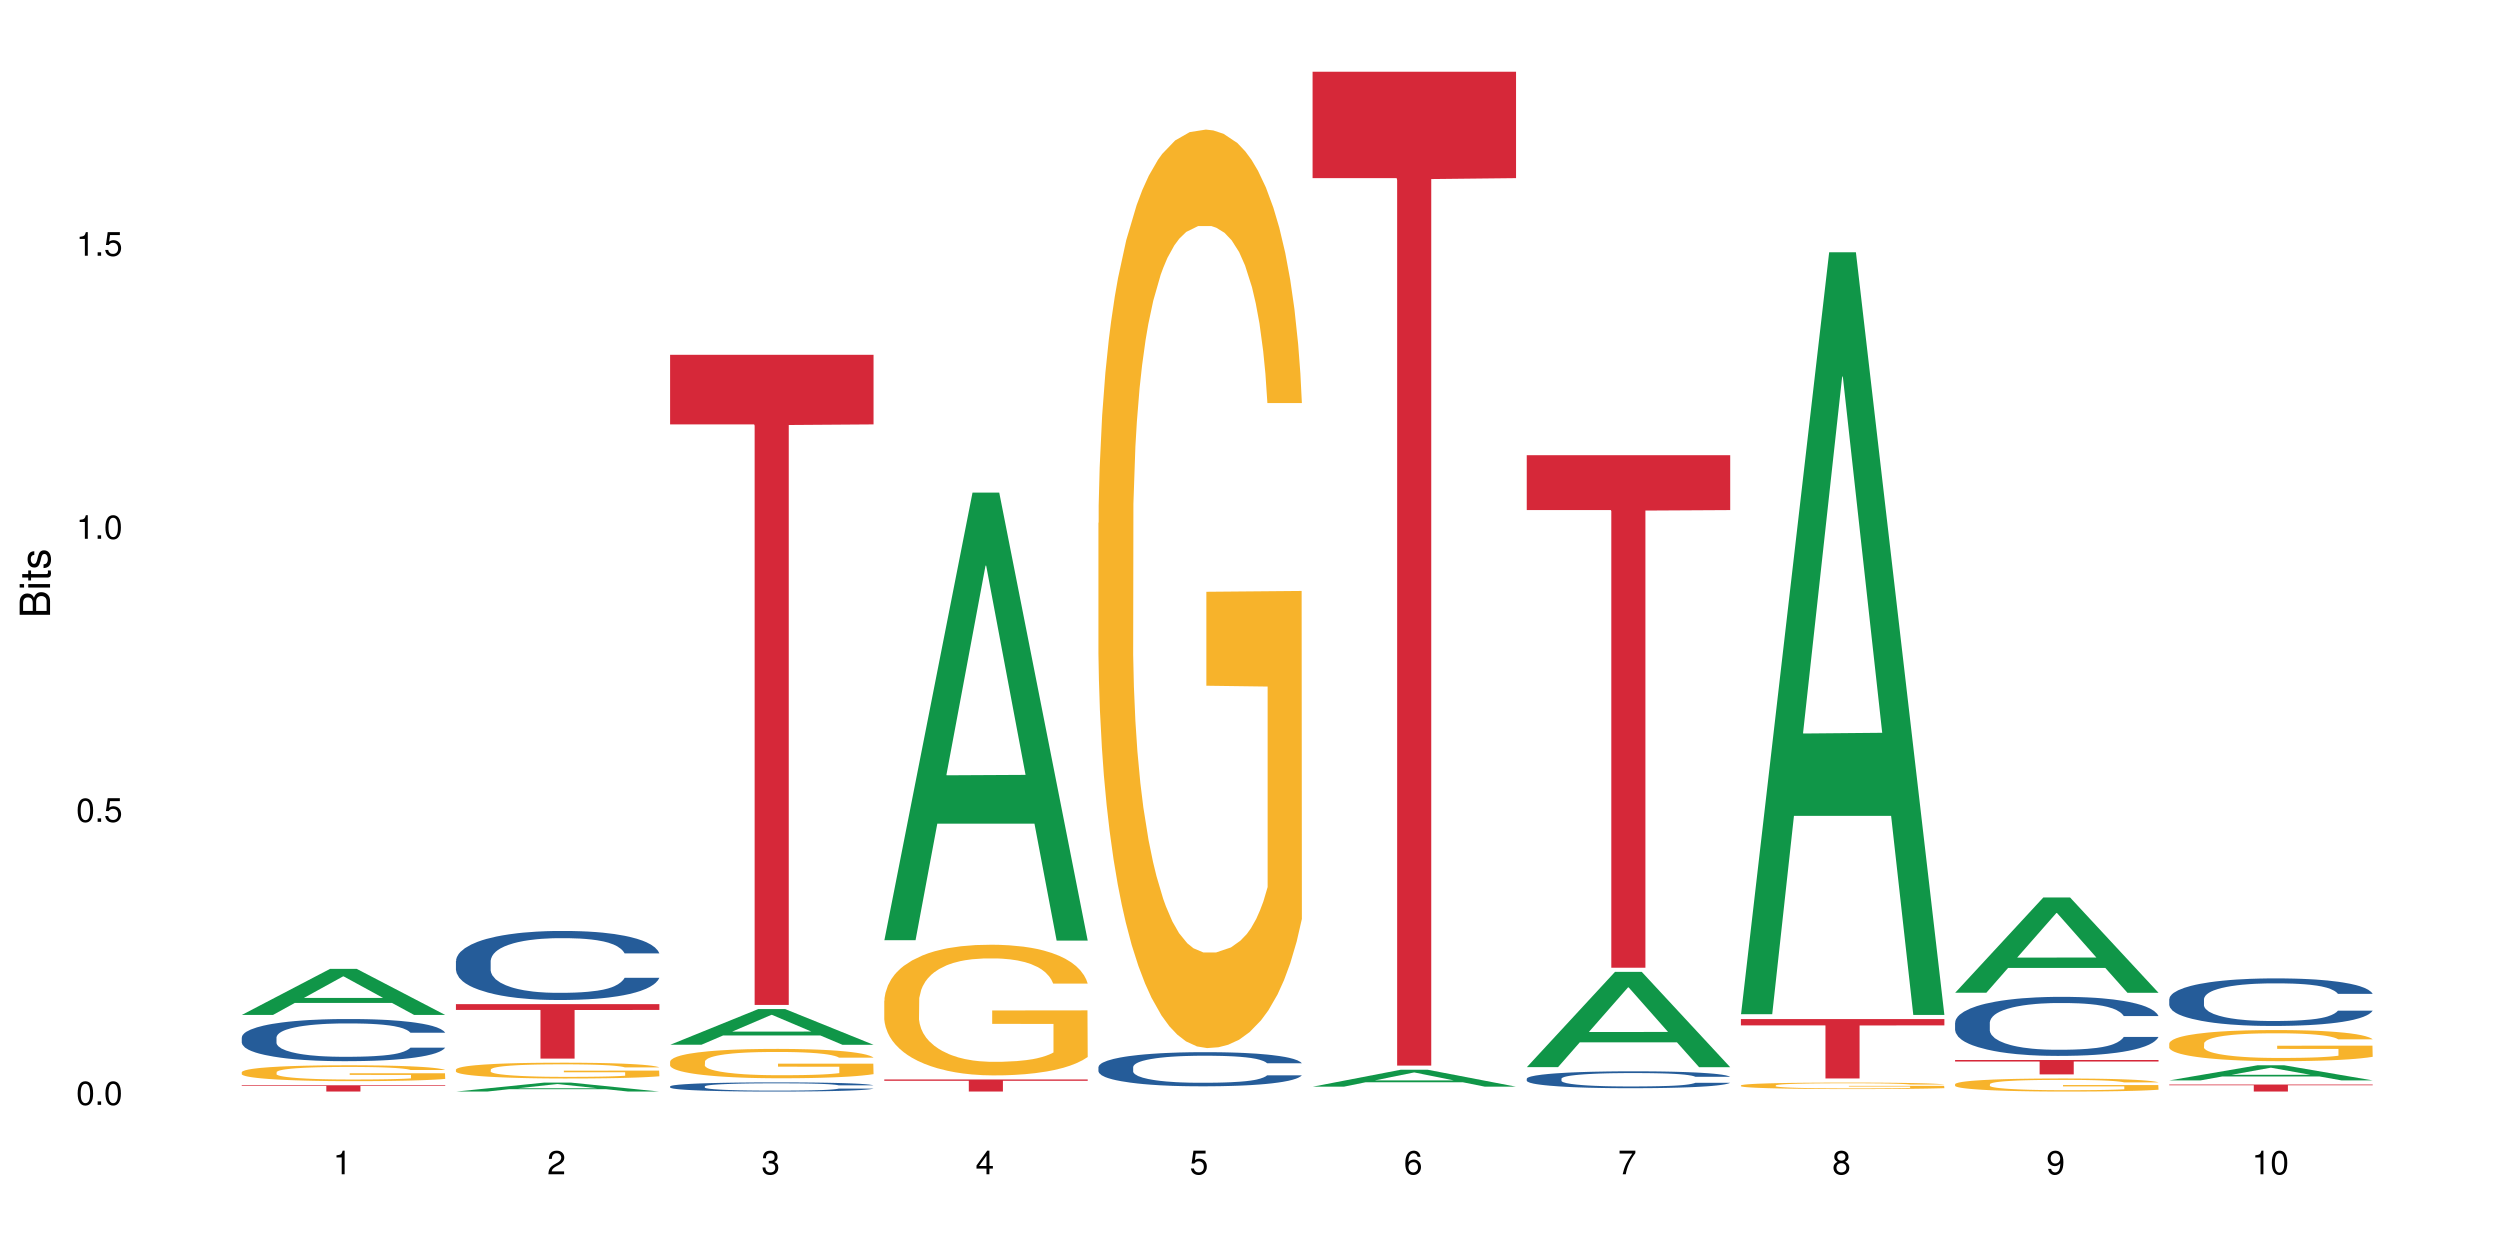 <?xml version="1.0" encoding="UTF-8"?>
<svg xmlns="http://www.w3.org/2000/svg" xmlns:xlink="http://www.w3.org/1999/xlink" width="720pt" height="360pt" viewBox="0 0 720 360" version="1.1">
<defs>
<g>
<symbol overflow="visible" id="glyph0-0">
<path style="stroke:none;" d=""/>
</symbol>
<symbol overflow="visible" id="glyph0-1">
<path style="stroke:none;" d="M 2.641 -6.797 C 2 -6.797 1.422 -6.531 1.078 -6.047 C 0.641 -5.453 0.406 -4.547 0.406 -3.297 C 0.406 -1 1.188 0.219 2.641 0.219 C 4.078 0.219 4.859 -1 4.859 -3.234 C 4.859 -4.562 4.656 -5.438 4.203 -6.047 C 3.844 -6.531 3.281 -6.797 2.641 -6.797 Z M 2.641 -6.047 C 3.547 -6.047 4 -5.125 4 -3.312 C 4 -1.375 3.562 -0.484 2.625 -0.484 C 1.734 -0.484 1.281 -1.422 1.281 -3.281 C 1.281 -5.141 1.734 -6.047 2.641 -6.047 Z M 2.641 -6.047 "/>
</symbol>
<symbol overflow="visible" id="glyph0-2">
<path style="stroke:none;" d="M 1.828 -1 L 0.828 -1 L 0.828 0 L 1.828 0 Z M 1.828 -1 "/>
</symbol>
<symbol overflow="visible" id="glyph0-3">
<path style="stroke:none;" d="M 4.562 -6.797 L 1.062 -6.797 L 0.547 -3.094 L 1.328 -3.094 C 1.719 -3.562 2.047 -3.734 2.578 -3.734 C 3.484 -3.734 4.062 -3.109 4.062 -2.094 C 4.062 -1.125 3.484 -0.531 2.578 -0.531 C 1.828 -0.531 1.375 -0.906 1.188 -1.672 L 0.328 -1.672 C 0.453 -1.109 0.547 -0.844 0.75 -0.594 C 1.125 -0.078 1.828 0.219 2.594 0.219 C 3.969 0.219 4.922 -0.781 4.922 -2.219 C 4.922 -3.562 4.031 -4.484 2.719 -4.484 C 2.25 -4.484 1.859 -4.359 1.469 -4.062 L 1.734 -5.969 L 4.562 -5.969 Z M 4.562 -6.797 "/>
</symbol>
<symbol overflow="visible" id="glyph0-4">
<path style="stroke:none;" d="M 2.484 -4.844 L 2.484 0 L 3.328 0 L 3.328 -6.797 L 2.766 -6.797 C 2.469 -5.75 2.281 -5.609 0.984 -5.453 L 0.984 -4.844 Z M 2.484 -4.844 "/>
</symbol>
<symbol overflow="visible" id="glyph0-5">
<path style="stroke:none;" d="M 4.859 -0.828 L 1.281 -0.828 C 1.359 -1.391 1.672 -1.75 2.5 -2.234 L 3.469 -2.75 C 4.406 -3.266 4.906 -3.969 4.906 -4.812 C 4.906 -5.375 4.672 -5.906 4.266 -6.266 C 3.859 -6.625 3.375 -6.797 2.719 -6.797 C 1.859 -6.797 1.219 -6.5 0.844 -5.922 C 0.609 -5.562 0.5 -5.125 0.484 -4.438 L 1.328 -4.438 C 1.359 -4.906 1.406 -5.188 1.531 -5.406 C 1.75 -5.812 2.188 -6.062 2.703 -6.062 C 3.469 -6.062 4.031 -5.516 4.031 -4.781 C 4.031 -4.25 3.719 -3.797 3.125 -3.438 L 2.234 -2.938 C 0.812 -2.141 0.406 -1.5 0.328 0 L 4.859 0 Z M 4.859 -0.828 "/>
</symbol>
<symbol overflow="visible" id="glyph0-6">
<path style="stroke:none;" d="M 2.125 -3.125 L 2.578 -3.125 C 3.516 -3.125 3.984 -2.703 3.984 -1.891 C 3.984 -1.031 3.469 -0.531 2.578 -0.531 C 1.656 -0.531 1.203 -0.984 1.156 -1.969 L 0.312 -1.969 C 0.344 -1.422 0.438 -1.078 0.609 -0.766 C 0.953 -0.109 1.625 0.219 2.547 0.219 C 3.953 0.219 4.859 -0.609 4.859 -1.906 C 4.859 -2.766 4.516 -3.25 3.703 -3.516 C 4.344 -3.766 4.656 -4.25 4.656 -4.938 C 4.656 -6.109 3.875 -6.797 2.578 -6.797 C 1.203 -6.797 0.484 -6.047 0.453 -4.609 L 1.297 -4.609 C 1.312 -5.016 1.344 -5.25 1.453 -5.453 C 1.641 -5.828 2.062 -6.062 2.594 -6.062 C 3.344 -6.062 3.797 -5.625 3.797 -4.906 C 3.797 -4.422 3.609 -4.141 3.25 -3.984 C 3.016 -3.891 2.719 -3.844 2.125 -3.844 Z M 2.125 -3.125 "/>
</symbol>
<symbol overflow="visible" id="glyph0-7">
<path style="stroke:none;" d="M 3.141 -1.625 L 3.141 0 L 3.984 0 L 3.984 -1.625 L 4.984 -1.625 L 4.984 -2.391 L 3.984 -2.391 L 3.984 -6.797 L 3.359 -6.797 L 0.266 -2.516 L 0.266 -1.625 Z M 3.141 -2.391 L 1 -2.391 L 3.141 -5.359 Z M 3.141 -2.391 "/>
</symbol>
<symbol overflow="visible" id="glyph0-8">
<path style="stroke:none;" d="M 4.781 -5.031 C 4.609 -6.141 3.891 -6.797 2.844 -6.797 C 2.094 -6.797 1.422 -6.438 1.031 -5.828 C 0.609 -5.172 0.406 -4.344 0.406 -3.094 C 0.406 -1.953 0.578 -1.234 0.984 -0.625 C 1.359 -0.078 1.953 0.219 2.703 0.219 C 3.984 0.219 4.922 -0.734 4.922 -2.078 C 4.922 -3.344 4.062 -4.234 2.844 -4.234 C 2.172 -4.234 1.641 -3.969 1.281 -3.469 C 1.281 -5.125 1.828 -6.047 2.797 -6.047 C 3.391 -6.047 3.797 -5.672 3.938 -5.031 Z M 2.734 -3.484 C 3.547 -3.484 4.062 -2.922 4.062 -2 C 4.062 -1.156 3.484 -0.531 2.703 -0.531 C 1.922 -0.531 1.328 -1.188 1.328 -2.047 C 1.328 -2.891 1.906 -3.484 2.734 -3.484 Z M 2.734 -3.484 "/>
</symbol>
<symbol overflow="visible" id="glyph0-9">
<path style="stroke:none;" d="M 4.984 -6.797 L 0.438 -6.797 L 0.438 -5.969 L 4.109 -5.969 C 2.5 -3.656 1.828 -2.234 1.328 0 L 2.219 0 C 2.594 -2.172 3.453 -4.047 4.984 -6.094 Z M 4.984 -6.797 "/>
</symbol>
<symbol overflow="visible" id="glyph0-10">
<path style="stroke:none;" d="M 3.75 -3.578 C 4.453 -4 4.688 -4.344 4.688 -4.984 C 4.688 -6.047 3.844 -6.797 2.641 -6.797 C 1.438 -6.797 0.594 -6.047 0.594 -4.984 C 0.594 -4.359 0.828 -4.016 1.516 -3.578 C 0.734 -3.203 0.359 -2.641 0.359 -1.891 C 0.359 -0.641 1.297 0.219 2.641 0.219 C 3.984 0.219 4.922 -0.641 4.922 -1.875 C 4.922 -2.641 4.531 -3.203 3.75 -3.578 Z M 2.641 -6.047 C 3.359 -6.047 3.812 -5.625 3.812 -4.969 C 3.812 -4.344 3.344 -3.922 2.641 -3.922 C 1.922 -3.922 1.453 -4.344 1.453 -4.984 C 1.453 -5.625 1.922 -6.047 2.641 -6.047 Z M 2.641 -3.203 C 3.484 -3.203 4.062 -2.672 4.062 -1.875 C 4.062 -1.062 3.484 -0.531 2.625 -0.531 C 1.797 -0.531 1.219 -1.078 1.219 -1.875 C 1.219 -2.672 1.797 -3.203 2.641 -3.203 Z M 2.641 -3.203 "/>
</symbol>
<symbol overflow="visible" id="glyph0-11">
<path style="stroke:none;" d="M 0.516 -1.547 C 0.672 -0.438 1.406 0.219 2.438 0.219 C 3.188 0.219 3.859 -0.141 4.266 -0.75 C 4.688 -1.406 4.891 -2.25 4.891 -3.484 C 4.891 -4.625 4.703 -5.359 4.312 -5.953 C 3.938 -6.5 3.344 -6.797 2.594 -6.797 C 1.297 -6.797 0.359 -5.844 0.359 -4.516 C 0.359 -3.25 1.234 -2.344 2.453 -2.344 C 3.094 -2.344 3.562 -2.578 4.016 -3.109 C 4 -1.453 3.469 -0.531 2.5 -0.531 C 1.906 -0.531 1.484 -0.906 1.359 -1.547 Z M 2.578 -6.062 C 3.375 -6.062 3.969 -5.406 3.969 -4.531 C 3.969 -3.688 3.375 -3.094 2.547 -3.094 C 1.734 -3.094 1.234 -3.672 1.234 -4.578 C 1.234 -5.438 1.797 -6.062 2.578 -6.062 Z M 2.578 -6.062 "/>
</symbol>
<symbol overflow="visible" id="glyph1-0">
<path style="stroke:none;" d=""/>
</symbol>
<symbol overflow="visible" id="glyph1-1">
<path style="stroke:none;" d="M 0 -0.953 L 0 -4.891 C 0 -5.719 -0.234 -6.344 -0.734 -6.797 C -1.188 -7.234 -1.812 -7.469 -2.5 -7.469 C -3.547 -7.469 -4.188 -7 -4.625 -5.875 C -4.984 -6.672 -5.641 -7.094 -6.531 -7.094 C -7.156 -7.094 -7.734 -6.859 -8.141 -6.391 C -8.562 -5.938 -8.75 -5.344 -8.75 -4.5 L -8.75 -0.953 Z M -4.984 -2.062 L -7.766 -2.062 L -7.766 -4.219 C -7.766 -4.844 -7.688 -5.203 -7.453 -5.5 C -7.219 -5.812 -6.859 -5.969 -6.375 -5.969 C -5.906 -5.969 -5.531 -5.812 -5.297 -5.5 C -5.062 -5.203 -4.984 -4.844 -4.984 -4.219 Z M -0.984 -2.062 L -4 -2.062 L -4 -4.781 C -4 -5.328 -3.859 -5.688 -3.578 -5.953 C -3.297 -6.219 -2.922 -6.359 -2.484 -6.359 C -2.062 -6.359 -1.688 -6.219 -1.406 -5.953 C -1.109 -5.688 -0.984 -5.328 -0.984 -4.781 Z M -0.984 -2.062 "/>
</symbol>
<symbol overflow="visible" id="glyph1-2">
<path style="stroke:none;" d="M -6.281 -1.797 L -6.281 -0.797 L 0 -0.797 L 0 -1.797 Z M -8.75 -1.797 L -8.75 -0.797 L -7.484 -0.797 L -7.484 -1.797 Z M -8.75 -1.797 "/>
</symbol>
<symbol overflow="visible" id="glyph1-3">
<path style="stroke:none;" d="M -6.281 -3.047 L -6.281 -2.016 L -8.016 -2.016 L -8.016 -1.016 L -6.281 -1.016 L -6.281 -0.172 L -5.469 -0.172 L -5.469 -1.016 L -0.719 -1.016 C -0.078 -1.016 0.281 -1.453 0.281 -2.234 C 0.281 -2.469 0.25 -2.719 0.188 -3.047 L -0.641 -3.047 C -0.609 -2.922 -0.594 -2.766 -0.594 -2.562 C -0.594 -2.141 -0.719 -2.016 -1.156 -2.016 L -5.469 -2.016 L -5.469 -3.047 Z M -6.281 -3.047 "/>
</symbol>
<symbol overflow="visible" id="glyph1-4">
<path style="stroke:none;" d="M -4.531 -5.25 C -5.766 -5.25 -6.469 -4.422 -6.469 -2.969 C -6.469 -1.516 -5.719 -0.562 -4.547 -0.562 C -3.562 -0.562 -3.094 -1.062 -2.734 -2.562 L -2.516 -3.484 C -2.344 -4.188 -2.094 -4.469 -1.625 -4.469 C -1.047 -4.469 -0.641 -3.875 -0.641 -3 C -0.641 -2.453 -0.797 -2 -1.062 -1.75 C -1.25 -1.594 -1.422 -1.531 -1.875 -1.469 L -1.875 -0.406 C -0.422 -0.453 0.281 -1.266 0.281 -2.922 C 0.281 -4.5 -0.5 -5.516 -1.719 -5.516 C -2.656 -5.516 -3.172 -4.984 -3.469 -3.734 L -3.703 -2.766 C -3.891 -1.953 -4.156 -1.609 -4.594 -1.609 C -5.172 -1.609 -5.547 -2.125 -5.547 -2.938 C -5.547 -3.75 -5.203 -4.172 -4.531 -4.203 Z M -4.531 -5.25 "/>
</symbol>
</g>
</defs>
<g id="surface100101">
<rect x="0" y="0" width="720" height="360" style="fill:rgb(100%,100%,100%);fill-opacity:1;stroke:none;"/>
<path style=" stroke:none;fill-rule:nonzero;fill:rgb(6.275%,58.824%,28.235%);fill-opacity:1;" d="M 69.629 292.293 L 69.691 292.281 L 95.047 279.043 L 102.746 279.043 L 128.223 292.305 L 119.273 292.305 L 112.887 288.844 L 84.902 288.844 L 78.645 292.293 L 69.629 292.293 L 87.598 287.41 L 110.32 287.398 L 98.988 281.211 L 98.863 281.199 L 98.738 281.234 L 87.535 287.398 L 87.598 287.41 Z M 69.629 292.293 "/>
<path style=" stroke:none;fill-rule:nonzero;fill:rgb(14.51%,36.078%,60%);fill-opacity:1;" d="M 69.629 298.766 L 69.699 298.754 L 69.699 298.488 L 69.914 298.066 L 70.414 297.535 L 70.914 297.168 L 72.203 296.516 L 73.988 295.883 L 75.848 295.395 L 77.203 295.105 L 78.418 294.883 L 81.207 294.473 L 82.992 294.262 L 84.922 294.074 L 87.281 293.887 L 88.996 293.773 L 92.852 293.598 L 95.711 293.52 L 97.926 293.484 L 102.715 293.484 L 105.574 293.531 L 107.645 293.586 L 109.93 293.676 L 111.859 293.773 L 115.219 294.02 L 118.219 294.328 L 119.578 294.508 L 121.723 294.852 L 123.367 295.184 L 124.508 295.473 L 125.797 295.883 L 126.938 296.383 L 127.797 296.945 L 128.223 297.426 L 118.219 297.426 L 117.719 296.98 L 117.148 296.637 L 116.078 296.18 L 115.004 295.859 L 113.504 295.539 L 112.148 295.328 L 110.289 295.117 L 108.645 294.984 L 106.93 294.883 L 105.285 294.816 L 102.141 294.75 L 98.5 294.75 L 97.141 294.773 L 94.355 294.859 L 92.852 294.938 L 90.711 295.094 L 89.207 295.238 L 87.422 295.461 L 86.207 295.648 L 84.707 295.938 L 83.637 296.191 L 82.422 296.559 L 81.707 296.836 L 81.062 297.148 L 80.492 297.512 L 80.062 297.902 L 79.777 298.312 L 79.633 298.711 L 79.633 300.43 L 79.777 300.828 L 80.133 301.297 L 81.062 301.973 L 82.422 302.559 L 83.992 303.027 L 85.492 303.359 L 86.352 303.516 L 87.492 303.691 L 89.281 303.914 L 91.852 304.137 L 93.352 304.223 L 95.641 304.312 L 97.996 304.355 L 101.141 304.355 L 103.93 304.312 L 105.785 304.258 L 107.715 304.168 L 110.359 303.98 L 112.004 303.801 L 113.434 303.594 L 114.504 303.383 L 115.219 303.203 L 116.293 302.859 L 117.148 302.484 L 117.793 302.094 L 118.219 301.719 L 128.223 301.719 L 127.797 302.16 L 127.152 302.594 L 126.508 302.914 L 125.508 303.305 L 124.367 303.648 L 122.723 304.035 L 121.363 304.289 L 119.578 304.566 L 117.934 304.777 L 116.148 304.969 L 113.504 305.188 L 111.789 305.301 L 109.93 305.398 L 107.715 305.488 L 104.93 305.566 L 101.93 305.609 L 99.141 305.621 L 96.141 305.602 L 93.926 305.555 L 90.996 305.457 L 87.352 305.258 L 84.707 305.047 L 82.633 304.836 L 80.848 304.613 L 78.848 304.312 L 76.273 303.824 L 74.703 303.449 L 73.633 303.137 L 72.418 302.703 L 71.559 302.316 L 70.559 301.695 L 69.844 300.906 L 69.629 300.297 Z M 69.629 298.766 "/>
<path style=" stroke:none;fill-rule:nonzero;fill:rgb(96.863%,70.196%,16.863%);fill-opacity:1;" d="M 69.629 308.762 L 69.699 308.758 L 69.699 308.672 L 69.988 308.484 L 70.703 308.227 L 71.629 308.012 L 72.629 307.848 L 73.273 307.758 L 74.344 307.633 L 75.273 307.539 L 77.633 307.352 L 80.633 307.176 L 82.277 307.102 L 84.137 307.031 L 86.777 306.953 L 87.992 306.922 L 91.711 306.855 L 95.926 306.812 L 100.57 306.801 L 102.715 306.805 L 105.645 306.824 L 109.645 306.867 L 111.934 306.91 L 113.719 306.953 L 115.578 307.008 L 117.863 307.09 L 120.008 307.191 L 121.723 307.289 L 123.438 307.414 L 124.867 307.551 L 126.082 307.695 L 127.152 307.871 L 127.797 308.016 L 128.223 308.164 L 118.293 308.164 L 117.719 308.016 L 117.078 307.902 L 116.004 307.766 L 114.934 307.668 L 113.863 307.586 L 111.859 307.477 L 110.145 307.41 L 108.004 307.352 L 105.93 307.316 L 103.57 307.289 L 102.141 307.281 L 98.355 307.281 L 94.926 307.312 L 92.926 307.344 L 91.496 307.379 L 89.496 307.441 L 88.281 307.492 L 87.566 307.523 L 85.422 307.652 L 83.992 307.77 L 83.207 307.852 L 82.207 307.977 L 81.492 308.09 L 80.707 308.254 L 80.277 308.379 L 79.703 308.664 L 79.633 309.418 L 79.848 309.574 L 80.277 309.746 L 80.848 309.898 L 81.707 310.055 L 82.562 310.176 L 84.062 310.34 L 85.352 310.449 L 86.352 310.52 L 88.281 310.633 L 89.066 310.668 L 90.922 310.746 L 92.852 310.805 L 95.211 310.852 L 96.996 310.879 L 99.855 310.898 L 103.5 310.898 L 107.789 310.875 L 110.504 310.84 L 112.359 310.809 L 113.574 310.777 L 115.078 310.73 L 116.148 310.691 L 117.148 310.645 L 118.363 310.574 L 118.363 309.574 L 100.715 309.57 L 100.715 309.102 L 128.152 309.098 L 128.223 310.73 L 126.723 310.844 L 124.867 310.953 L 123.078 311.035 L 121.223 311.109 L 118.578 311.188 L 116.434 311.238 L 113.148 311.297 L 110.145 311.332 L 107 311.359 L 104.215 311.371 L 100.93 311.375 L 97.996 311.367 L 94.855 311.344 L 92.352 311.309 L 90.066 311.266 L 87.781 311.211 L 84.922 311.125 L 83.062 311.055 L 81.133 310.965 L 79.203 310.863 L 77.488 310.75 L 76.348 310.66 L 75.203 310.562 L 73.988 310.434 L 72.844 310.293 L 71.988 310.164 L 71.203 310.02 L 70.629 309.879 L 70.059 309.691 L 69.773 309.543 L 69.629 309.414 Z M 69.629 308.762 "/>
<path style=" stroke:none;fill-rule:nonzero;fill:rgb(83.922%,15.686%,22.353%);fill-opacity:1;" d="M 69.629 312.555 L 128.223 312.555 L 128.223 312.75 L 103.805 312.75 L 103.805 314.371 L 93.98 314.371 L 93.98 312.754 L 93.836 312.75 L 69.629 312.75 Z M 69.629 312.555 "/>
<path style=" stroke:none;fill-rule:nonzero;fill:rgb(6.275%,58.824%,28.235%);fill-opacity:1;" d="M 131.309 314.367 L 131.371 314.367 L 156.727 311.789 L 164.426 311.789 L 189.902 314.371 L 180.953 314.371 L 174.566 313.695 L 146.582 313.695 L 140.324 314.367 L 131.309 314.367 L 149.273 313.418 L 172 313.414 L 160.668 312.211 L 160.543 312.207 L 160.418 312.215 L 149.211 313.414 L 149.273 313.418 Z M 131.309 314.367 "/>
<path style=" stroke:none;fill-rule:nonzero;fill:rgb(14.51%,36.078%,60%);fill-opacity:1;" d="M 131.309 276.777 L 131.379 276.758 L 131.379 276.32 L 131.594 275.633 L 132.094 274.758 L 132.594 274.16 L 133.883 273.086 L 135.668 272.051 L 137.523 271.25 L 138.883 270.777 L 140.098 270.414 L 142.883 269.742 L 144.672 269.398 L 146.602 269.09 L 148.957 268.781 L 150.672 268.598 L 154.531 268.309 L 157.391 268.18 L 159.605 268.125 L 164.395 268.125 L 167.25 268.199 L 169.324 268.289 L 171.609 268.434 L 173.539 268.598 L 176.898 268.996 L 179.898 269.508 L 181.258 269.797 L 183.402 270.359 L 185.043 270.906 L 186.188 271.379 L 187.473 272.051 L 188.617 272.867 L 189.477 273.797 L 189.902 274.578 L 179.898 274.578 L 179.398 273.852 L 178.828 273.285 L 177.758 272.543 L 176.684 272.016 L 175.184 271.488 L 173.824 271.141 L 171.969 270.797 L 170.324 270.578 L 168.609 270.414 L 166.965 270.305 L 163.82 270.199 L 160.176 270.199 L 158.82 270.234 L 156.031 270.379 L 154.531 270.508 L 152.387 270.762 L 150.887 270.996 L 149.102 271.359 L 147.887 271.668 L 146.387 272.141 L 145.312 272.559 L 144.098 273.16 L 143.387 273.613 L 142.742 274.121 L 142.172 274.723 L 141.742 275.359 L 141.457 276.031 L 141.312 276.684 L 141.312 279.5 L 141.457 280.156 L 141.812 280.918 L 142.742 282.027 L 144.098 282.992 L 145.672 283.754 L 147.172 284.301 L 148.031 284.555 L 149.172 284.844 L 150.961 285.207 L 153.531 285.57 L 155.031 285.715 L 157.32 285.863 L 159.676 285.934 L 162.82 285.934 L 165.609 285.863 L 167.465 285.77 L 169.395 285.625 L 172.039 285.316 L 173.684 285.027 L 175.113 284.68 L 176.184 284.336 L 176.898 284.043 L 177.969 283.48 L 178.828 282.863 L 179.473 282.227 L 179.898 281.609 L 189.902 281.609 L 189.477 282.336 L 188.832 283.047 L 188.188 283.574 L 187.188 284.207 L 186.047 284.773 L 184.402 285.406 L 183.043 285.824 L 181.258 286.281 L 179.613 286.625 L 177.828 286.934 L 175.184 287.297 L 173.469 287.48 L 171.609 287.645 L 169.395 287.789 L 166.609 287.914 L 163.605 287.988 L 160.82 288.008 L 157.82 287.969 L 155.605 287.898 L 152.676 287.734 L 149.031 287.406 L 146.387 287.062 L 144.312 286.715 L 142.527 286.352 L 140.527 285.863 L 137.953 285.062 L 136.383 284.445 L 135.309 283.938 L 134.094 283.227 L 133.238 282.59 L 132.238 281.574 L 131.523 280.281 L 131.309 279.285 Z M 131.309 276.777 "/>
<path style=" stroke:none;fill-rule:nonzero;fill:rgb(96.863%,70.196%,16.863%);fill-opacity:1;" d="M 131.309 308.004 L 131.379 308 L 131.379 307.918 L 131.664 307.73 L 132.379 307.473 L 133.309 307.258 L 134.309 307.094 L 134.953 307.004 L 136.023 306.883 L 136.953 306.789 L 139.312 306.602 L 142.312 306.426 L 143.957 306.352 L 145.812 306.281 L 148.457 306.203 L 149.672 306.172 L 153.391 306.105 L 157.605 306.066 L 162.25 306.055 L 164.395 306.059 L 167.324 306.074 L 171.324 306.121 L 173.613 306.16 L 175.398 306.203 L 177.254 306.258 L 179.543 306.34 L 181.688 306.441 L 183.402 306.539 L 185.117 306.664 L 186.547 306.797 L 187.762 306.941 L 188.832 307.117 L 189.477 307.262 L 189.902 307.41 L 179.973 307.41 L 179.398 307.262 L 178.758 307.152 L 177.684 307.016 L 176.613 306.914 L 175.539 306.836 L 173.539 306.727 L 171.824 306.66 L 169.68 306.602 L 167.609 306.566 L 165.25 306.539 L 163.82 306.531 L 160.035 306.531 L 156.605 306.559 L 154.605 306.594 L 153.176 306.629 L 151.172 306.691 L 149.957 306.738 L 149.246 306.773 L 147.102 306.902 L 145.672 307.02 L 144.887 307.098 L 143.887 307.223 L 143.172 307.336 L 142.383 307.5 L 141.957 307.625 L 141.383 307.91 L 141.312 308.656 L 141.527 308.816 L 141.957 308.984 L 142.527 309.137 L 143.387 309.293 L 144.242 309.414 L 145.742 309.578 L 147.027 309.684 L 148.031 309.754 L 149.957 309.867 L 150.746 309.906 L 152.602 309.98 L 154.531 310.039 L 156.891 310.09 L 158.676 310.113 L 161.535 310.133 L 165.18 310.133 L 169.469 310.109 L 172.184 310.078 L 174.039 310.043 L 175.254 310.016 L 176.754 309.969 L 177.828 309.926 L 178.828 309.879 L 180.043 309.809 L 180.043 308.816 L 162.391 308.812 L 162.391 308.344 L 189.832 308.34 L 189.902 309.969 L 188.402 310.082 L 186.547 310.188 L 184.758 310.273 L 182.902 310.344 L 180.258 310.422 L 178.113 310.473 L 174.824 310.531 L 171.824 310.566 L 168.68 310.594 L 165.895 310.605 L 162.605 310.609 L 159.676 310.602 L 156.531 310.574 L 154.031 310.543 L 151.746 310.5 L 149.457 310.445 L 146.602 310.359 L 144.742 310.289 L 142.812 310.199 L 140.883 310.098 L 139.168 309.984 L 138.027 309.898 L 136.883 309.797 L 135.668 309.672 L 134.523 309.531 L 133.668 309.402 L 132.879 309.258 L 132.309 309.121 L 131.738 308.934 L 131.453 308.781 L 131.309 308.652 Z M 131.309 308.004 "/>
<path style=" stroke:none;fill-rule:nonzero;fill:rgb(83.922%,15.686%,22.353%);fill-opacity:1;" d="M 131.309 289.188 L 189.902 289.188 L 189.902 290.867 L 165.484 290.879 L 165.484 304.875 L 155.656 304.875 L 155.656 290.895 L 155.516 290.867 L 131.309 290.867 Z M 131.309 289.188 "/>
<path style=" stroke:none;fill-rule:nonzero;fill:rgb(6.275%,58.824%,28.235%);fill-opacity:1;" d="M 192.988 300.891 L 193.051 300.883 L 218.402 290.602 L 226.105 290.602 L 251.582 300.902 L 242.629 300.902 L 236.246 298.211 L 208.262 298.211 L 202.004 300.891 L 192.988 300.891 L 210.953 297.102 L 233.68 297.09 L 222.348 292.285 L 222.223 292.273 L 222.098 292.305 L 210.891 297.09 L 210.953 297.102 Z M 192.988 300.891 "/>
<path style=" stroke:none;fill-rule:nonzero;fill:rgb(14.51%,36.078%,60%);fill-opacity:1;" d="M 192.988 312.875 L 193.059 312.871 L 193.059 312.816 L 193.273 312.723 L 193.773 312.605 L 194.273 312.527 L 195.559 312.383 L 197.348 312.246 L 199.203 312.141 L 200.562 312.078 L 201.777 312.027 L 204.562 311.938 L 206.352 311.895 L 208.281 311.852 L 210.637 311.812 L 212.352 311.785 L 216.211 311.746 L 219.07 311.73 L 221.285 311.723 L 226.074 311.723 L 228.93 311.734 L 231.004 311.746 L 233.289 311.766 L 235.219 311.785 L 238.578 311.84 L 241.578 311.906 L 242.938 311.945 L 245.082 312.02 L 246.723 312.094 L 247.867 312.156 L 249.152 312.246 L 250.297 312.355 L 251.152 312.48 L 251.582 312.582 L 241.578 312.582 L 241.078 312.484 L 240.508 312.41 L 239.434 312.312 L 238.363 312.242 L 236.863 312.172 L 235.504 312.125 L 233.648 312.078 L 232.004 312.051 L 230.289 312.027 L 228.645 312.016 L 225.5 312 L 221.855 312 L 220.5 312.004 L 217.711 312.023 L 216.211 312.039 L 214.066 312.074 L 212.566 312.105 L 210.781 312.156 L 209.566 312.195 L 208.066 312.258 L 206.992 312.312 L 205.777 312.395 L 205.062 312.453 L 204.422 312.523 L 203.848 312.602 L 203.422 312.688 L 203.133 312.777 L 202.992 312.863 L 202.992 313.238 L 203.133 313.324 L 203.492 313.426 L 204.422 313.574 L 205.777 313.703 L 207.352 313.805 L 208.852 313.879 L 209.707 313.91 L 210.852 313.949 L 212.637 314 L 215.211 314.047 L 216.711 314.066 L 219 314.086 L 221.355 314.094 L 224.5 314.094 L 227.289 314.086 L 229.145 314.074 L 231.074 314.055 L 233.719 314.012 L 235.363 313.973 L 236.793 313.93 L 237.863 313.883 L 238.578 313.844 L 239.648 313.77 L 240.508 313.688 L 241.148 313.602 L 241.578 313.52 L 251.582 313.52 L 251.152 313.617 L 250.512 313.711 L 249.867 313.781 L 248.867 313.863 L 247.723 313.941 L 246.082 314.023 L 244.723 314.082 L 242.938 314.141 L 241.293 314.188 L 239.508 314.227 L 236.863 314.277 L 235.148 314.301 L 233.289 314.32 L 231.074 314.34 L 228.289 314.359 L 225.285 314.367 L 222.5 314.371 L 219.5 314.367 L 217.285 314.355 L 214.352 314.336 L 210.711 314.289 L 208.066 314.246 L 205.992 314.199 L 204.207 314.152 L 202.207 314.086 L 199.633 313.98 L 198.062 313.895 L 196.988 313.828 L 195.773 313.734 L 194.918 313.648 L 193.918 313.516 L 193.203 313.344 L 192.988 313.211 Z M 192.988 312.875 "/>
<path style=" stroke:none;fill-rule:nonzero;fill:rgb(96.863%,70.196%,16.863%);fill-opacity:1;" d="M 192.988 305.707 L 193.059 305.699 L 193.059 305.543 L 193.344 305.195 L 194.059 304.715 L 194.988 304.324 L 195.988 304.012 L 196.633 303.852 L 197.703 303.617 L 198.633 303.449 L 200.992 303.102 L 203.992 302.777 L 205.637 302.637 L 207.492 302.508 L 210.137 302.359 L 211.352 302.305 L 215.066 302.18 L 219.285 302.105 L 223.93 302.082 L 226.074 302.09 L 229.004 302.121 L 233.004 302.203 L 235.289 302.281 L 237.078 302.359 L 238.934 302.461 L 241.223 302.613 L 243.367 302.801 L 245.082 302.984 L 246.797 303.219 L 248.223 303.465 L 249.438 303.734 L 250.512 304.059 L 251.152 304.328 L 251.582 304.602 L 241.648 304.602 L 241.078 304.328 L 240.434 304.121 L 239.363 303.867 L 238.293 303.68 L 237.219 303.535 L 235.219 303.332 L 233.504 303.211 L 231.359 303.102 L 229.289 303.031 L 226.93 302.984 L 225.5 302.969 L 221.715 302.969 L 218.285 303.023 L 216.281 303.086 L 214.855 303.148 L 212.852 303.262 L 211.637 303.355 L 210.922 303.418 L 208.781 303.656 L 207.352 303.875 L 206.566 304.02 L 205.562 304.254 L 204.852 304.461 L 204.062 304.77 L 203.637 305.004 L 203.062 305.527 L 202.992 306.918 L 203.207 307.215 L 203.637 307.531 L 204.207 307.809 L 205.062 308.102 L 205.922 308.324 L 207.422 308.629 L 208.707 308.828 L 209.707 308.961 L 211.637 309.168 L 212.426 309.238 L 214.281 309.379 L 216.211 309.484 L 218.57 309.578 L 220.355 309.625 L 223.215 309.664 L 226.859 309.664 L 231.145 309.617 L 233.863 309.555 L 235.719 309.492 L 236.934 309.438 L 238.434 309.355 L 239.508 309.277 L 240.508 309.191 L 241.723 309.059 L 241.723 307.215 L 224.07 307.207 L 224.07 306.34 L 251.512 306.332 L 251.582 309.355 L 250.082 309.562 L 248.223 309.762 L 246.438 309.918 L 244.578 310.051 L 241.938 310.195 L 239.793 310.289 L 236.504 310.398 L 233.504 310.469 L 230.359 310.512 L 227.574 310.535 L 224.285 310.543 L 221.355 310.527 L 218.211 310.48 L 215.711 310.422 L 213.426 310.344 L 211.137 310.242 L 208.281 310.082 L 206.422 309.949 L 204.492 309.785 L 202.562 309.594 L 200.848 309.387 L 199.703 309.223 L 198.562 309.035 L 197.348 308.805 L 196.203 308.543 L 195.348 308.305 L 194.559 308.031 L 193.988 307.777 L 193.418 307.43 L 193.129 307.152 L 192.988 306.91 Z M 192.988 305.707 "/>
<path style=" stroke:none;fill-rule:nonzero;fill:rgb(83.922%,15.686%,22.353%);fill-opacity:1;" d="M 192.988 102.184 L 251.582 102.184 L 251.582 122.227 L 227.164 122.402 L 227.164 289.422 L 217.336 289.422 L 217.336 122.578 L 217.195 122.227 L 192.988 122.227 Z M 192.988 102.184 "/>
<path style=" stroke:none;fill-rule:nonzero;fill:rgb(6.275%,58.824%,28.235%);fill-opacity:1;" d="M 254.668 270.777 L 254.73 270.656 L 280.082 141.871 L 287.781 141.871 L 313.262 270.898 L 304.309 270.898 L 297.926 237.219 L 269.941 237.219 L 263.68 270.777 L 254.668 270.777 L 272.633 223.285 L 295.359 223.164 L 284.027 162.953 L 283.902 162.832 L 283.777 163.195 L 272.57 223.164 L 272.633 223.285 Z M 254.668 270.777 "/>
<path style=" stroke:none;fill-rule:nonzero;fill:rgb(96.863%,70.196%,16.863%);fill-opacity:1;" d="M 254.668 288.199 L 254.738 288.164 L 254.738 287.477 L 255.023 285.93 L 255.738 283.801 L 256.668 282.047 L 257.668 280.672 L 258.312 279.949 L 259.383 278.918 L 260.312 278.16 L 262.672 276.613 L 265.672 275.172 L 267.316 274.551 L 269.172 273.969 L 271.816 273.316 L 273.031 273.074 L 276.746 272.523 L 280.965 272.18 L 285.609 272.078 L 287.75 272.113 L 290.68 272.25 L 294.684 272.629 L 296.969 272.973 L 298.758 273.316 L 300.613 273.762 L 302.902 274.449 L 305.043 275.273 L 306.758 276.098 L 308.473 277.129 L 309.902 278.23 L 311.117 279.434 L 312.191 280.879 L 312.832 282.082 L 313.262 283.285 L 303.328 283.285 L 302.758 282.082 L 302.113 281.152 L 301.043 280.02 L 299.973 279.191 L 298.898 278.539 L 296.898 277.645 L 295.184 277.098 L 293.039 276.613 L 290.969 276.305 L 288.609 276.098 L 287.18 276.031 L 283.395 276.031 L 279.961 276.27 L 277.961 276.547 L 276.531 276.82 L 274.531 277.336 L 273.316 277.75 L 272.602 278.023 L 270.457 279.09 L 269.031 280.051 L 268.242 280.707 L 267.242 281.738 L 266.527 282.664 L 265.742 284.039 L 265.312 285.07 L 264.742 287.406 L 264.672 293.594 L 264.887 294.902 L 265.312 296.312 L 265.887 297.547 L 266.742 298.855 L 267.602 299.852 L 269.102 301.191 L 270.387 302.086 L 271.387 302.672 L 273.316 303.598 L 274.102 303.906 L 275.961 304.527 L 277.891 305.008 L 280.25 305.422 L 282.035 305.625 L 284.895 305.797 L 288.539 305.797 L 292.824 305.594 L 295.539 305.316 L 297.398 305.043 L 298.613 304.801 L 300.113 304.422 L 301.188 304.078 L 302.188 303.703 L 303.402 303.117 L 303.402 294.902 L 285.75 294.867 L 285.75 291.016 L 313.191 290.984 L 313.262 304.422 L 311.762 305.352 L 309.902 306.246 L 308.117 306.934 L 306.258 307.516 L 303.617 308.168 L 301.473 308.582 L 298.184 309.062 L 295.184 309.371 L 292.039 309.578 L 289.254 309.684 L 285.965 309.715 L 283.035 309.648 L 279.891 309.441 L 277.391 309.168 L 275.105 308.824 L 272.816 308.375 L 269.957 307.652 L 268.102 307.07 L 266.172 306.348 L 264.242 305.488 L 262.527 304.562 L 261.383 303.84 L 260.242 303.016 L 259.027 301.984 L 257.883 300.812 L 257.023 299.75 L 256.238 298.547 L 255.668 297.41 L 255.094 295.863 L 254.809 294.625 L 254.668 293.562 Z M 254.668 288.199 "/>
<path style=" stroke:none;fill-rule:nonzero;fill:rgb(83.922%,15.686%,22.353%);fill-opacity:1;" d="M 254.668 310.895 L 313.262 310.895 L 313.262 311.27 L 288.84 311.27 L 288.84 314.371 L 279.016 314.371 L 279.016 311.273 L 278.875 311.27 L 254.668 311.27 Z M 254.668 310.895 "/>
<path style=" stroke:none;fill-rule:nonzero;fill:rgb(14.51%,36.078%,60%);fill-opacity:1;" d="M 316.348 307.309 L 316.418 307.297 L 316.418 307.082 L 316.633 306.742 L 317.133 306.309 L 317.633 306.016 L 318.918 305.484 L 320.703 304.973 L 322.562 304.578 L 323.922 304.344 L 325.137 304.164 L 327.922 303.832 L 329.707 303.66 L 331.637 303.508 L 333.996 303.355 L 335.711 303.266 L 339.57 303.121 L 342.43 303.059 L 344.645 303.031 L 349.43 303.031 L 352.289 303.066 L 354.363 303.113 L 356.648 303.184 L 358.578 303.266 L 361.938 303.461 L 364.938 303.715 L 366.293 303.859 L 368.438 304.137 L 370.082 304.406 L 371.227 304.641 L 372.512 304.973 L 373.656 305.375 L 374.512 305.836 L 374.941 306.219 L 364.938 306.219 L 364.438 305.859 L 363.867 305.582 L 362.793 305.215 L 361.723 304.953 L 360.223 304.691 L 358.863 304.523 L 357.004 304.352 L 355.363 304.242 L 353.648 304.164 L 352.004 304.109 L 348.859 304.055 L 345.215 304.055 L 343.855 304.074 L 341.07 304.145 L 339.57 304.207 L 337.426 304.332 L 335.926 304.449 L 334.141 304.629 L 332.926 304.781 L 331.422 305.016 L 330.352 305.223 L 329.137 305.52 L 328.422 305.746 L 327.777 305.996 L 327.207 306.293 L 326.777 306.605 L 326.492 306.938 L 326.352 307.262 L 326.352 308.656 L 326.492 308.98 L 326.852 309.355 L 327.777 309.902 L 329.137 310.379 L 330.707 310.758 L 332.211 311.027 L 333.066 311.152 L 334.211 311.297 L 335.996 311.477 L 338.57 311.656 L 340.07 311.727 L 342.355 311.801 L 344.715 311.836 L 347.859 311.836 L 350.645 311.801 L 352.504 311.754 L 354.434 311.684 L 357.078 311.531 L 358.719 311.387 L 360.148 311.215 L 361.223 311.043 L 361.938 310.902 L 363.008 310.621 L 363.867 310.316 L 364.508 310.004 L 364.938 309.695 L 374.941 309.695 L 374.512 310.055 L 373.871 310.406 L 373.227 310.668 L 372.227 310.98 L 371.082 311.262 L 369.438 311.574 L 368.082 311.781 L 366.293 312.008 L 364.652 312.176 L 362.863 312.328 L 360.223 312.508 L 358.508 312.598 L 356.648 312.68 L 354.434 312.75 L 351.645 312.816 L 348.645 312.852 L 345.859 312.859 L 342.855 312.84 L 340.641 312.805 L 337.711 312.727 L 334.066 312.562 L 331.422 312.391 L 329.352 312.223 L 327.566 312.043 L 325.562 311.801 L 322.992 311.402 L 321.418 311.098 L 320.348 310.848 L 319.133 310.496 L 318.273 310.184 L 317.273 309.68 L 316.559 309.043 L 316.348 308.547 Z M 316.348 307.309 "/>
<path style=" stroke:none;fill-rule:nonzero;fill:rgb(96.863%,70.196%,16.863%);fill-opacity:1;" d="M 316.348 150.621 L 316.418 150.379 L 316.418 145.551 L 316.703 134.68 L 317.418 119.699 L 318.348 107.379 L 319.348 97.715 L 319.992 92.645 L 321.062 85.395 L 321.992 80.082 L 324.348 69.211 L 327.352 59.062 L 328.992 54.715 L 330.852 50.609 L 333.496 46.02 L 334.711 44.328 L 338.426 40.461 L 342.641 38.047 L 347.289 37.32 L 349.43 37.562 L 352.359 38.527 L 356.363 41.188 L 358.648 43.602 L 360.434 46.02 L 362.293 49.16 L 364.578 53.988 L 366.723 59.789 L 368.438 65.586 L 370.152 72.832 L 371.582 80.562 L 372.797 89.02 L 373.871 99.164 L 374.512 107.621 L 374.941 116.074 L 365.008 116.074 L 364.438 107.621 L 363.793 101.098 L 362.723 93.125 L 361.648 87.328 L 360.578 82.738 L 358.578 76.457 L 356.863 72.59 L 354.719 69.211 L 352.645 67.035 L 350.289 65.586 L 348.859 65.102 L 345.07 65.102 L 341.641 66.793 L 339.641 68.727 L 338.211 70.66 L 336.211 74.281 L 334.996 77.184 L 334.281 79.113 L 332.137 86.602 L 330.707 93.367 L 329.922 97.957 L 328.922 105.203 L 328.207 111.727 L 327.422 121.391 L 326.992 128.637 L 326.422 145.066 L 326.352 188.551 L 326.562 197.73 L 326.992 207.637 L 327.566 216.332 L 328.422 225.512 L 329.281 232.52 L 330.781 241.941 L 332.066 248.219 L 333.066 252.328 L 334.996 258.852 L 335.781 261.023 L 337.641 265.371 L 339.57 268.754 L 341.93 271.652 L 343.715 273.102 L 346.574 274.312 L 350.219 274.312 L 354.504 272.863 L 357.219 270.93 L 359.078 268.996 L 360.293 267.305 L 361.793 264.648 L 362.863 262.23 L 363.867 259.574 L 365.078 255.469 L 365.078 197.73 L 347.43 197.488 L 347.43 170.434 L 374.871 170.191 L 374.941 264.648 L 373.441 271.172 L 371.582 277.453 L 369.797 282.285 L 367.938 286.391 L 365.293 290.98 L 363.152 293.879 L 359.863 297.262 L 356.863 299.438 L 353.719 300.887 L 350.93 301.609 L 347.645 301.852 L 344.715 301.367 L 341.57 299.918 L 339.07 297.984 L 336.781 295.57 L 334.496 292.43 L 331.637 287.355 L 329.781 283.25 L 327.852 278.176 L 325.922 272.137 L 324.207 265.613 L 323.062 260.543 L 321.918 254.742 L 320.703 247.496 L 319.562 239.281 L 318.703 231.793 L 317.918 223.336 L 317.348 215.367 L 316.773 204.496 L 316.488 195.797 L 316.348 188.309 Z M 316.348 150.621 "/>
<path style=" stroke:none;fill-rule:nonzero;fill:rgb(6.275%,58.824%,28.235%);fill-opacity:1;" d="M 378.023 312.965 L 378.086 312.961 L 403.441 308.078 L 411.141 308.078 L 436.621 312.969 L 427.668 312.969 L 421.281 311.691 L 393.301 311.691 L 387.039 312.965 L 378.023 312.965 L 395.992 311.164 L 418.715 311.16 L 407.387 308.879 L 407.262 308.875 L 407.137 308.887 L 395.93 311.16 L 395.992 311.164 Z M 378.023 312.965 "/>
<path style=" stroke:none;fill-rule:nonzero;fill:rgb(83.922%,15.686%,22.353%);fill-opacity:1;" d="M 378.023 20.664 L 436.621 20.664 L 436.621 51.301 L 412.199 51.57 L 412.199 306.898 L 402.375 306.898 L 402.375 51.84 L 402.23 51.301 L 378.023 51.301 Z M 378.023 20.664 "/>
<path style=" stroke:none;fill-rule:nonzero;fill:rgb(6.275%,58.824%,28.235%);fill-opacity:1;" d="M 439.703 307.336 L 439.766 307.309 L 465.121 279.895 L 472.82 279.895 L 498.301 307.359 L 489.348 307.359 L 482.961 300.191 L 454.98 300.191 L 448.719 307.336 L 439.703 307.336 L 457.672 297.223 L 480.395 297.199 L 469.066 284.383 L 468.938 284.355 L 468.812 284.434 L 457.609 297.199 L 457.672 297.223 Z M 439.703 307.336 "/>
<path style=" stroke:none;fill-rule:nonzero;fill:rgb(14.51%,36.078%,60%);fill-opacity:1;" d="M 439.703 310.656 L 439.777 310.652 L 439.777 310.543 L 439.988 310.375 L 440.492 310.164 L 440.992 310.016 L 442.277 309.754 L 444.062 309.5 L 445.922 309.305 L 447.277 309.188 L 448.492 309.102 L 451.281 308.934 L 453.066 308.852 L 454.996 308.773 L 457.355 308.699 L 459.07 308.656 L 462.93 308.586 L 465.785 308.555 L 468 308.539 L 472.789 308.539 L 475.648 308.559 L 477.719 308.578 L 480.008 308.617 L 481.938 308.656 L 485.293 308.754 L 488.297 308.879 L 489.652 308.949 L 491.797 309.086 L 493.441 309.219 L 494.582 309.336 L 495.871 309.5 L 497.012 309.699 L 497.871 309.926 L 498.301 310.117 L 488.297 310.117 L 487.797 309.941 L 487.223 309.801 L 486.152 309.621 L 485.078 309.492 L 483.578 309.363 L 482.223 309.277 L 480.363 309.191 L 478.719 309.141 L 477.004 309.102 L 475.363 309.074 L 472.219 309.047 L 468.574 309.047 L 467.215 309.055 L 464.43 309.09 L 462.93 309.121 L 460.785 309.184 L 459.285 309.242 L 457.496 309.332 L 456.281 309.406 L 454.781 309.523 L 453.711 309.625 L 452.496 309.77 L 451.781 309.883 L 451.137 310.008 L 450.566 310.152 L 450.137 310.309 L 449.852 310.473 L 449.707 310.633 L 449.707 311.324 L 449.852 311.484 L 450.207 311.668 L 451.137 311.941 L 452.496 312.176 L 454.066 312.363 L 455.566 312.496 L 456.426 312.559 L 457.57 312.629 L 459.355 312.719 L 461.926 312.809 L 463.43 312.844 L 465.715 312.879 L 468.074 312.898 L 471.219 312.898 L 474.004 312.879 L 475.863 312.855 L 477.793 312.82 L 480.434 312.746 L 482.078 312.676 L 483.508 312.59 L 484.578 312.504 L 485.293 312.434 L 486.367 312.297 L 487.223 312.145 L 487.867 311.988 L 488.297 311.84 L 498.301 311.84 L 497.871 312.016 L 497.227 312.191 L 496.586 312.32 L 495.586 312.473 L 494.441 312.613 L 492.797 312.77 L 491.441 312.871 L 489.652 312.98 L 488.008 313.066 L 486.223 313.141 L 483.578 313.23 L 481.863 313.273 L 480.008 313.316 L 477.793 313.352 L 475.004 313.383 L 472.004 313.398 L 469.215 313.402 L 466.215 313.395 L 464 313.379 L 461.07 313.336 L 457.426 313.258 L 454.781 313.172 L 452.711 313.09 L 450.922 313 L 448.922 312.879 L 446.352 312.684 L 444.777 312.531 L 443.707 312.406 L 442.492 312.234 L 441.633 312.078 L 440.633 311.828 L 439.918 311.516 L 439.703 311.27 Z M 439.703 310.656 "/>
<path style=" stroke:none;fill-rule:nonzero;fill:rgb(83.922%,15.686%,22.353%);fill-opacity:1;" d="M 439.703 131.102 L 498.301 131.102 L 498.301 146.902 L 473.879 147.043 L 473.879 278.715 L 464.055 278.715 L 464.055 147.18 L 463.91 146.902 L 439.703 146.902 Z M 439.703 131.102 "/>
<path style=" stroke:none;fill-rule:nonzero;fill:rgb(6.275%,58.824%,28.235%);fill-opacity:1;" d="M 501.383 292.098 L 501.445 291.895 L 526.801 72.652 L 534.5 72.652 L 559.98 292.305 L 551.027 292.305 L 544.641 234.969 L 516.66 234.969 L 510.398 292.098 L 501.383 292.098 L 519.352 211.25 L 542.074 211.043 L 530.742 108.539 L 530.617 108.332 L 530.492 108.953 L 519.289 211.043 L 519.352 211.25 Z M 501.383 292.098 "/>
<path style=" stroke:none;fill-rule:nonzero;fill:rgb(96.863%,70.196%,16.863%);fill-opacity:1;" d="M 501.383 312.582 L 501.453 312.582 L 501.453 312.547 L 501.742 312.473 L 502.457 312.367 L 503.383 312.277 L 504.383 312.211 L 505.027 312.176 L 506.102 312.121 L 507.027 312.086 L 509.387 312.008 L 512.387 311.938 L 514.031 311.906 L 515.891 311.875 L 518.535 311.844 L 519.75 311.832 L 523.465 311.805 L 527.68 311.789 L 532.324 311.781 L 534.469 311.785 L 537.398 311.793 L 541.398 311.809 L 543.688 311.828 L 545.473 311.844 L 547.332 311.867 L 549.617 311.902 L 551.762 311.941 L 553.477 311.984 L 555.191 312.035 L 556.621 312.09 L 557.836 312.148 L 558.906 312.219 L 559.551 312.281 L 559.98 312.34 L 550.047 312.34 L 549.473 312.281 L 548.832 312.234 L 547.758 312.176 L 546.688 312.137 L 545.617 312.105 L 543.613 312.059 L 541.898 312.031 L 539.758 312.008 L 537.684 311.992 L 535.324 311.984 L 533.898 311.98 L 530.109 311.98 L 526.68 311.992 L 524.68 312.004 L 523.25 312.02 L 521.25 312.043 L 520.035 312.066 L 519.32 312.078 L 517.176 312.133 L 515.746 312.18 L 514.961 312.211 L 513.961 312.262 L 513.246 312.309 L 512.461 312.379 L 512.031 312.43 L 511.461 312.543 L 511.387 312.852 L 511.602 312.918 L 512.031 312.988 L 512.602 313.047 L 513.461 313.113 L 514.316 313.164 L 515.816 313.23 L 517.105 313.273 L 518.105 313.305 L 520.035 313.348 L 520.82 313.363 L 522.68 313.395 L 524.605 313.418 L 526.965 313.441 L 528.75 313.449 L 531.609 313.457 L 535.254 313.457 L 539.543 313.449 L 542.258 313.434 L 544.113 313.422 L 545.328 313.41 L 546.832 313.391 L 547.902 313.371 L 548.902 313.355 L 550.117 313.324 L 550.117 312.918 L 532.469 312.914 L 532.469 312.723 L 559.906 312.723 L 559.98 313.391 L 558.477 313.438 L 556.621 313.48 L 554.832 313.516 L 552.977 313.543 L 550.332 313.578 L 548.188 313.598 L 544.902 313.621 L 541.898 313.637 L 538.754 313.645 L 535.969 313.652 L 532.684 313.652 L 529.754 313.648 L 526.609 313.641 L 524.105 313.625 L 521.82 313.609 L 519.535 313.586 L 516.676 313.551 L 514.816 313.523 L 512.887 313.484 L 510.957 313.441 L 509.242 313.398 L 508.102 313.359 L 506.957 313.32 L 505.742 313.27 L 504.598 313.211 L 503.742 313.156 L 502.957 313.098 L 502.383 313.043 L 501.812 312.965 L 501.527 312.902 L 501.383 312.852 Z M 501.383 312.582 "/>
<path style=" stroke:none;fill-rule:nonzero;fill:rgb(83.922%,15.686%,22.353%);fill-opacity:1;" d="M 501.383 293.484 L 559.98 293.484 L 559.98 295.316 L 535.559 295.332 L 535.559 310.602 L 525.734 310.602 L 525.734 295.348 L 525.59 295.316 L 501.383 295.316 Z M 501.383 293.484 "/>
<path style=" stroke:none;fill-rule:nonzero;fill:rgb(6.275%,58.824%,28.235%);fill-opacity:1;" d="M 563.062 285.898 L 563.125 285.875 L 588.48 258.469 L 596.18 258.469 L 621.656 285.926 L 612.707 285.926 L 606.32 278.758 L 578.336 278.758 L 572.078 285.898 L 563.062 285.898 L 581.031 275.793 L 603.754 275.766 L 592.422 262.953 L 592.297 262.93 L 592.172 263.008 L 580.965 275.766 L 581.031 275.793 Z M 563.062 285.898 "/>
<path style=" stroke:none;fill-rule:nonzero;fill:rgb(14.51%,36.078%,60%);fill-opacity:1;" d="M 563.062 294.5 L 563.133 294.484 L 563.133 294.113 L 563.348 293.523 L 563.848 292.777 L 564.348 292.262 L 565.637 291.348 L 567.422 290.461 L 569.281 289.777 L 570.637 289.371 L 571.852 289.062 L 574.641 288.488 L 576.426 288.191 L 578.355 287.93 L 580.711 287.664 L 582.426 287.508 L 586.285 287.262 L 589.145 287.152 L 591.359 287.105 L 596.148 287.105 L 599.004 287.168 L 601.078 287.246 L 603.363 287.367 L 605.293 287.508 L 608.652 287.852 L 611.652 288.285 L 613.012 288.535 L 615.156 289.016 L 616.797 289.48 L 617.941 289.887 L 619.227 290.461 L 620.371 291.16 L 621.23 291.953 L 621.656 292.621 L 611.652 292.621 L 611.152 292 L 610.582 291.516 L 609.512 290.879 L 608.438 290.43 L 606.938 289.98 L 605.578 289.684 L 603.723 289.387 L 602.078 289.203 L 600.363 289.062 L 598.719 288.969 L 595.574 288.875 L 591.93 288.875 L 590.574 288.906 L 587.785 289.031 L 586.285 289.141 L 584.145 289.359 L 582.641 289.559 L 580.855 289.871 L 579.641 290.133 L 578.141 290.539 L 577.066 290.895 L 575.855 291.41 L 575.141 291.797 L 574.496 292.23 L 573.926 292.746 L 573.496 293.289 L 573.211 293.863 L 573.066 294.422 L 573.066 296.832 L 573.211 297.391 L 573.566 298.043 L 574.496 298.992 L 575.855 299.812 L 577.426 300.469 L 578.926 300.934 L 579.785 301.152 L 580.926 301.398 L 582.715 301.711 L 585.285 302.02 L 586.785 302.145 L 589.074 302.27 L 591.43 302.332 L 594.574 302.332 L 597.363 302.27 L 599.219 302.191 L 601.148 302.066 L 603.793 301.805 L 605.438 301.555 L 606.867 301.258 L 607.938 300.965 L 608.652 300.715 L 609.723 300.234 L 610.582 299.707 L 611.227 299.16 L 611.652 298.633 L 621.656 298.633 L 621.23 299.254 L 620.586 299.859 L 619.941 300.312 L 618.941 300.855 L 617.801 301.336 L 616.156 301.883 L 614.797 302.238 L 613.012 302.625 L 611.367 302.922 L 609.582 303.188 L 606.938 303.496 L 605.223 303.652 L 603.363 303.793 L 601.148 303.918 L 598.363 304.023 L 595.363 304.086 L 592.574 304.102 L 589.574 304.07 L 587.359 304.008 L 584.43 303.871 L 580.785 303.59 L 578.141 303.293 L 576.066 303 L 574.281 302.688 L 572.281 302.27 L 569.707 301.586 L 568.137 301.059 L 567.062 300.621 L 565.848 300.016 L 564.992 299.473 L 563.992 298.602 L 563.277 297.5 L 563.062 296.645 Z M 563.062 294.5 "/>
<path style=" stroke:none;fill-rule:nonzero;fill:rgb(96.863%,70.196%,16.863%);fill-opacity:1;" d="M 563.062 312.219 L 563.133 312.215 L 563.133 312.148 L 563.422 311.992 L 564.133 311.777 L 565.062 311.602 L 566.062 311.465 L 566.707 311.395 L 567.777 311.289 L 568.707 311.215 L 571.066 311.059 L 574.066 310.914 L 575.711 310.855 L 577.57 310.797 L 580.211 310.73 L 581.426 310.707 L 585.145 310.652 L 589.359 310.617 L 594.004 310.605 L 596.148 310.609 L 599.078 310.625 L 603.078 310.66 L 605.367 310.695 L 607.152 310.73 L 609.012 310.773 L 611.297 310.844 L 613.441 310.926 L 615.156 311.008 L 616.871 311.113 L 618.301 311.223 L 619.516 311.344 L 620.586 311.488 L 621.23 311.605 L 621.656 311.727 L 611.727 311.727 L 611.152 311.605 L 610.512 311.516 L 609.438 311.402 L 608.367 311.316 L 607.293 311.254 L 605.293 311.164 L 603.578 311.109 L 601.434 311.059 L 599.363 311.027 L 597.004 311.008 L 595.574 311 L 591.789 311 L 588.359 311.027 L 586.359 311.055 L 584.93 311.082 L 582.93 311.133 L 581.715 311.172 L 581 311.199 L 578.855 311.309 L 577.426 311.402 L 576.641 311.469 L 575.641 311.574 L 574.926 311.664 L 574.137 311.805 L 573.711 311.906 L 573.137 312.141 L 573.066 312.758 L 573.281 312.891 L 573.711 313.031 L 574.281 313.152 L 575.141 313.285 L 575.996 313.383 L 577.496 313.52 L 578.785 313.609 L 579.785 313.664 L 581.715 313.758 L 582.5 313.789 L 584.355 313.852 L 586.285 313.898 L 588.645 313.941 L 590.43 313.961 L 593.289 313.98 L 596.934 313.98 L 601.223 313.957 L 603.938 313.93 L 605.793 313.902 L 607.008 313.879 L 608.508 313.84 L 609.582 313.809 L 610.582 313.77 L 611.797 313.711 L 611.797 312.891 L 594.148 312.887 L 594.148 312.5 L 621.586 312.496 L 621.656 313.84 L 620.156 313.934 L 618.301 314.023 L 616.512 314.094 L 614.656 314.152 L 612.012 314.215 L 609.867 314.258 L 606.582 314.305 L 603.578 314.336 L 600.434 314.355 L 597.648 314.367 L 594.359 314.371 L 591.43 314.363 L 588.289 314.344 L 585.785 314.316 L 583.5 314.281 L 581.211 314.238 L 578.355 314.164 L 576.496 314.105 L 574.566 314.035 L 572.637 313.949 L 570.922 313.855 L 569.781 313.781 L 568.637 313.699 L 567.422 313.598 L 566.277 313.48 L 565.422 313.375 L 564.633 313.254 L 564.062 313.141 L 563.492 312.984 L 563.207 312.863 L 563.062 312.754 Z M 563.062 312.219 "/>
<path style=" stroke:none;fill-rule:nonzero;fill:rgb(83.922%,15.686%,22.353%);fill-opacity:1;" d="M 563.062 305.281 L 621.656 305.281 L 621.656 305.727 L 597.238 305.73 L 597.238 309.426 L 587.41 309.426 L 587.41 305.734 L 587.27 305.727 L 563.062 305.727 Z M 563.062 305.281 "/>
<path style=" stroke:none;fill-rule:nonzero;fill:rgb(6.275%,58.824%,28.235%);fill-opacity:1;" d="M 624.742 311.156 L 624.805 311.152 L 650.156 306.801 L 657.859 306.801 L 683.336 311.16 L 674.387 311.16 L 668 310.023 L 640.016 310.023 L 633.758 311.156 L 624.742 311.156 L 642.707 309.551 L 665.434 309.547 L 654.102 307.512 L 653.977 307.508 L 653.852 307.52 L 642.645 309.547 L 642.707 309.551 Z M 624.742 311.156 "/>
<path style=" stroke:none;fill-rule:nonzero;fill:rgb(14.51%,36.078%,60%);fill-opacity:1;" d="M 624.742 287.742 L 624.812 287.727 L 624.812 287.43 L 625.027 286.953 L 625.527 286.352 L 626.027 285.938 L 627.312 285.199 L 629.102 284.488 L 630.957 283.938 L 632.316 283.613 L 633.531 283.363 L 636.316 282.898 L 638.105 282.66 L 640.035 282.449 L 642.391 282.234 L 644.105 282.109 L 647.965 281.91 L 650.824 281.824 L 653.039 281.785 L 657.828 281.785 L 660.684 281.836 L 662.758 281.898 L 665.043 282 L 666.973 282.109 L 670.332 282.387 L 673.332 282.738 L 674.691 282.938 L 676.836 283.324 L 678.477 283.699 L 679.621 284.023 L 680.906 284.488 L 682.051 285.051 L 682.91 285.688 L 683.336 286.227 L 673.332 286.227 L 672.832 285.727 L 672.262 285.34 L 671.188 284.824 L 670.117 284.461 L 668.617 284.102 L 667.258 283.863 L 665.402 283.625 L 663.758 283.473 L 662.043 283.363 L 660.398 283.285 L 657.254 283.211 L 653.609 283.211 L 652.254 283.238 L 649.465 283.336 L 647.965 283.426 L 645.82 283.598 L 644.32 283.762 L 642.535 284.012 L 641.32 284.227 L 639.82 284.551 L 638.746 284.84 L 637.531 285.25 L 636.816 285.562 L 636.176 285.914 L 635.602 286.328 L 635.176 286.766 L 634.891 287.227 L 634.746 287.68 L 634.746 289.617 L 634.891 290.066 L 635.246 290.594 L 636.176 291.355 L 637.531 292.02 L 639.105 292.543 L 640.605 292.922 L 641.465 293.094 L 642.605 293.297 L 644.395 293.547 L 646.965 293.797 L 648.465 293.895 L 650.754 293.996 L 653.109 294.047 L 656.254 294.047 L 659.043 293.996 L 660.898 293.934 L 662.828 293.832 L 665.473 293.621 L 667.117 293.422 L 668.547 293.184 L 669.617 292.945 L 670.332 292.746 L 671.402 292.355 L 672.262 291.934 L 672.902 291.492 L 673.332 291.07 L 683.336 291.07 L 682.91 291.57 L 682.266 292.059 L 681.621 292.418 L 680.621 292.859 L 679.477 293.246 L 677.836 293.684 L 676.477 293.973 L 674.691 294.285 L 673.047 294.523 L 671.262 294.734 L 668.617 294.984 L 666.902 295.109 L 665.043 295.223 L 662.828 295.32 L 660.043 295.41 L 657.039 295.461 L 654.254 295.473 L 651.254 295.449 L 649.039 295.398 L 646.109 295.285 L 642.465 295.059 L 639.82 294.82 L 637.746 294.586 L 635.961 294.332 L 633.961 293.996 L 631.387 293.445 L 629.816 293.02 L 628.742 292.668 L 627.527 292.184 L 626.672 291.742 L 625.672 291.043 L 624.957 290.156 L 624.742 289.469 Z M 624.742 287.742 "/>
<path style=" stroke:none;fill-rule:nonzero;fill:rgb(96.863%,70.196%,16.863%);fill-opacity:1;" d="M 624.742 300.492 L 624.812 300.484 L 624.812 300.32 L 625.098 299.953 L 625.812 299.445 L 626.742 299.027 L 627.742 298.699 L 628.387 298.527 L 629.457 298.281 L 630.387 298.102 L 632.746 297.734 L 635.746 297.391 L 637.391 297.242 L 639.246 297.102 L 641.891 296.945 L 643.105 296.891 L 646.82 296.758 L 651.039 296.676 L 655.684 296.652 L 657.828 296.66 L 660.758 296.691 L 664.758 296.781 L 667.043 296.863 L 668.832 296.945 L 670.688 297.055 L 672.977 297.219 L 675.121 297.414 L 676.836 297.609 L 678.551 297.855 L 679.98 298.117 L 681.191 298.406 L 682.266 298.75 L 682.91 299.035 L 683.336 299.32 L 673.406 299.32 L 672.832 299.035 L 672.191 298.812 L 671.117 298.543 L 670.047 298.348 L 668.973 298.191 L 666.973 297.98 L 665.258 297.848 L 663.113 297.734 L 661.043 297.66 L 658.684 297.609 L 657.254 297.594 L 653.469 297.594 L 650.039 297.652 L 648.035 297.715 L 646.609 297.781 L 644.605 297.906 L 643.391 298.004 L 642.676 298.07 L 640.535 298.324 L 639.105 298.551 L 638.32 298.707 L 637.316 298.953 L 636.605 299.176 L 635.816 299.504 L 635.391 299.746 L 634.816 300.305 L 634.746 301.781 L 634.961 302.09 L 635.391 302.426 L 635.961 302.723 L 636.816 303.031 L 637.676 303.27 L 639.176 303.59 L 640.461 303.801 L 641.465 303.941 L 643.391 304.164 L 644.18 304.238 L 646.035 304.383 L 647.965 304.5 L 650.324 304.598 L 652.109 304.645 L 654.969 304.688 L 658.613 304.688 L 662.898 304.637 L 665.617 304.574 L 667.473 304.508 L 668.688 304.449 L 670.188 304.359 L 671.262 304.277 L 672.262 304.188 L 673.477 304.047 L 673.477 302.09 L 655.824 302.082 L 655.824 301.164 L 683.266 301.156 L 683.336 304.359 L 681.836 304.582 L 679.98 304.793 L 678.191 304.957 L 676.336 305.098 L 673.691 305.254 L 671.547 305.352 L 668.258 305.465 L 665.258 305.539 L 662.113 305.59 L 659.328 305.613 L 656.039 305.621 L 653.109 305.605 L 649.965 305.555 L 647.465 305.488 L 645.18 305.406 L 642.891 305.301 L 640.035 305.129 L 638.176 304.988 L 636.246 304.816 L 634.316 304.613 L 632.602 304.391 L 631.457 304.219 L 630.316 304.023 L 629.102 303.777 L 627.957 303.5 L 627.102 303.246 L 626.312 302.957 L 625.742 302.688 L 625.172 302.32 L 624.883 302.023 L 624.742 301.77 Z M 624.742 300.492 "/>
<path style=" stroke:none;fill-rule:nonzero;fill:rgb(83.922%,15.686%,22.353%);fill-opacity:1;" d="M 624.742 312.34 L 683.336 312.34 L 683.336 312.559 L 658.918 312.559 L 658.918 314.371 L 649.09 314.371 L 649.09 312.562 L 648.949 312.559 L 624.742 312.559 Z M 624.742 312.34 "/>
<g style="fill:rgb(0%,0%,0%);fill-opacity:1;">
  <use xlink:href="#glyph0-1" x="21.957" y="318.198"/>
  <use xlink:href="#glyph0-2" x="27.291" y="318.198"/>
  <use xlink:href="#glyph0-1" x="29.958" y="318.198"/>
</g>
<g style="fill:rgb(0%,0%,0%);fill-opacity:1;">
  <use xlink:href="#glyph0-1" x="21.957" y="236.687"/>
  <use xlink:href="#glyph0-2" x="27.291" y="236.687"/>
  <use xlink:href="#glyph0-3" x="29.958" y="236.687"/>
</g>
<g style="fill:rgb(0%,0%,0%);fill-opacity:1;">
  <use xlink:href="#glyph0-4" x="21.957" y="155.171"/>
  <use xlink:href="#glyph0-2" x="27.291" y="155.171"/>
  <use xlink:href="#glyph0-1" x="29.958" y="155.171"/>
</g>
<g style="fill:rgb(0%,0%,0%);fill-opacity:1;">
  <use xlink:href="#glyph0-4" x="21.957" y="73.659"/>
  <use xlink:href="#glyph0-2" x="27.291" y="73.659"/>
  <use xlink:href="#glyph0-3" x="29.958" y="73.659"/>
</g>
<g style="fill:rgb(0%,0%,0%);fill-opacity:1;">
  <use xlink:href="#glyph0-4" x="95.926" y="338.19"/>
</g>
<g style="fill:rgb(0%,0%,0%);fill-opacity:1;">
  <use xlink:href="#glyph0-5" x="157.605" y="338.19"/>
</g>
<g style="fill:rgb(0%,0%,0%);fill-opacity:1;">
  <use xlink:href="#glyph0-6" x="219.285" y="338.19"/>
</g>
<g style="fill:rgb(0%,0%,0%);fill-opacity:1;">
  <use xlink:href="#glyph0-7" x="280.965" y="338.19"/>
</g>
<g style="fill:rgb(0%,0%,0%);fill-opacity:1;">
  <use xlink:href="#glyph0-3" x="342.645" y="338.19"/>
</g>
<g style="fill:rgb(0%,0%,0%);fill-opacity:1;">
  <use xlink:href="#glyph0-8" x="404.324" y="338.19"/>
</g>
<g style="fill:rgb(0%,0%,0%);fill-opacity:1;">
  <use xlink:href="#glyph0-9" x="466" y="338.19"/>
</g>
<g style="fill:rgb(0%,0%,0%);fill-opacity:1;">
  <use xlink:href="#glyph0-10" x="527.68" y="338.19"/>
</g>
<g style="fill:rgb(0%,0%,0%);fill-opacity:1;">
  <use xlink:href="#glyph0-11" x="589.359" y="338.19"/>
</g>
<g style="fill:rgb(0%,0%,0%);fill-opacity:1;">
  <use xlink:href="#glyph0-4" x="648.539" y="338.19"/>
  <use xlink:href="#glyph0-1" x="653.873" y="338.19"/>
</g>
<g style="fill:rgb(0%,0%,0%);fill-opacity:1;">
  <use xlink:href="#glyph1-1" x="14.412" y="178.016"/>
  <use xlink:href="#glyph1-2" x="14.412" y="170.012"/>
  <use xlink:href="#glyph1-3" x="14.412" y="167.348"/>
  <use xlink:href="#glyph1-4" x="14.412" y="164.012"/>
</g>
</g>
</svg>
